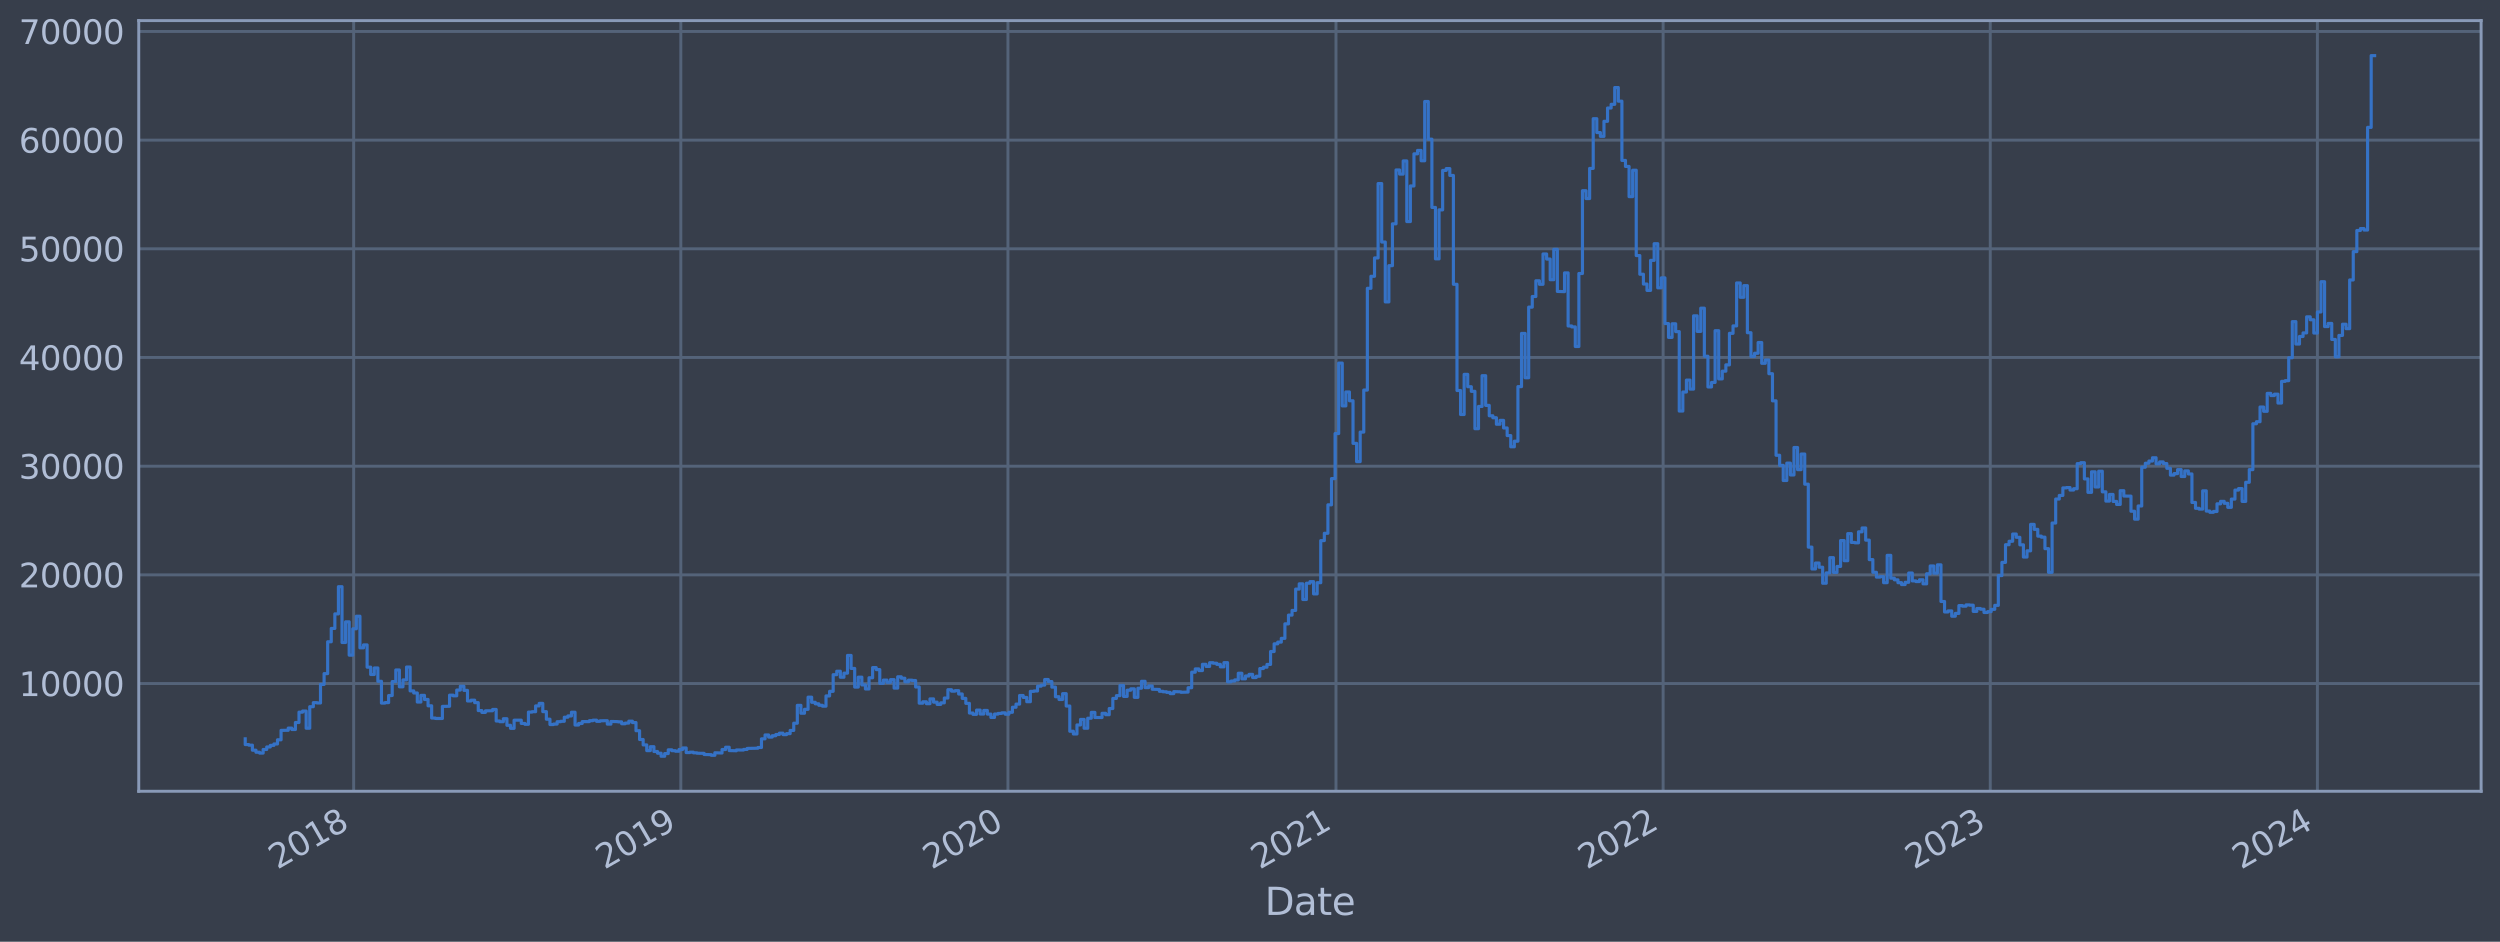 <?xml version="1.0" encoding="utf-8" standalone="no"?>
<!DOCTYPE svg PUBLIC "-//W3C//DTD SVG 1.1//EN"
  "http://www.w3.org/Graphics/SVG/1.1/DTD/svg11.dtd">
<svg xmlns:xlink="http://www.w3.org/1999/xlink" width="952.884pt" height="358.935pt" viewBox="0 0 952.884 358.935" xmlns="http://www.w3.org/2000/svg" version="1.1">
 <defs>
  <style type="text/css">*{stroke-linejoin: round; stroke-linecap: butt}</style>
 </defs>
 <g id="figure_1">
  <g id="patch_1">
   <path d="M 0 358.935 
L 952.884 358.935 
L 952.884 0 
L 0 0 
z
" style="fill: #373e4b"/>
  </g>
  <g id="axes_1">
   <g id="patch_2">
    <path d="M 52.884 301.604 
L 945.684 301.604 
L 945.684 7.844 
L 52.884 7.844 
z
" style="fill: #373e4b"/>
   </g>
   <g id="matplotlib.axis_1">
    <g id="xtick_1">
     <g id="line2d_1">
      <path d="M 134.801 301.604 
L 134.801 7.844 
" clip-path="url(#pdf1687254f)" style="fill: none; stroke: #546379; stroke-width: 1.12; stroke-linecap: square"/>
     </g>
     <g id="line2d_2"/>
     <g id="text_1">
      <!-- 2018 -->
      <g style="fill: #b1bed6" transform="translate(105.72 331.529) rotate(-30) scale(0.126 -0.126)">
       <defs>
        <path id="DejaVuSans-32" d="M 1228 531 
L 3431 531 
L 3431 0 
L 469 0 
L 469 531 
Q 828 903 1448 1529 
Q 2069 2156 2228 2338 
Q 2531 2678 2651 2914 
Q 2772 3150 2772 3378 
Q 2772 3750 2511 3984 
Q 2250 4219 1831 4219 
Q 1534 4219 1204 4116 
Q 875 4013 500 3803 
L 500 4441 
Q 881 4594 1212 4672 
Q 1544 4750 1819 4750 
Q 2544 4750 2975 4387 
Q 3406 4025 3406 3419 
Q 3406 3131 3298 2873 
Q 3191 2616 2906 2266 
Q 2828 2175 2409 1742 
Q 1991 1309 1228 531 
z
" transform="scale(0.016)"/>
        <path id="DejaVuSans-30" d="M 2034 4250 
Q 1547 4250 1301 3770 
Q 1056 3291 1056 2328 
Q 1056 1369 1301 889 
Q 1547 409 2034 409 
Q 2525 409 2770 889 
Q 3016 1369 3016 2328 
Q 3016 3291 2770 3770 
Q 2525 4250 2034 4250 
z
M 2034 4750 
Q 2819 4750 3233 4129 
Q 3647 3509 3647 2328 
Q 3647 1150 3233 529 
Q 2819 -91 2034 -91 
Q 1250 -91 836 529 
Q 422 1150 422 2328 
Q 422 3509 836 4129 
Q 1250 4750 2034 4750 
z
" transform="scale(0.016)"/>
        <path id="DejaVuSans-31" d="M 794 531 
L 1825 531 
L 1825 4091 
L 703 3866 
L 703 4441 
L 1819 4666 
L 2450 4666 
L 2450 531 
L 3481 531 
L 3481 0 
L 794 0 
L 794 531 
z
" transform="scale(0.016)"/>
        <path id="DejaVuSans-38" d="M 2034 2216 
Q 1584 2216 1326 1975 
Q 1069 1734 1069 1313 
Q 1069 891 1326 650 
Q 1584 409 2034 409 
Q 2484 409 2743 651 
Q 3003 894 3003 1313 
Q 3003 1734 2745 1975 
Q 2488 2216 2034 2216 
z
M 1403 2484 
Q 997 2584 770 2862 
Q 544 3141 544 3541 
Q 544 4100 942 4425 
Q 1341 4750 2034 4750 
Q 2731 4750 3128 4425 
Q 3525 4100 3525 3541 
Q 3525 3141 3298 2862 
Q 3072 2584 2669 2484 
Q 3125 2378 3379 2068 
Q 3634 1759 3634 1313 
Q 3634 634 3220 271 
Q 2806 -91 2034 -91 
Q 1263 -91 848 271 
Q 434 634 434 1313 
Q 434 1759 690 2068 
Q 947 2378 1403 2484 
z
M 1172 3481 
Q 1172 3119 1398 2916 
Q 1625 2713 2034 2713 
Q 2441 2713 2670 2916 
Q 2900 3119 2900 3481 
Q 2900 3844 2670 4047 
Q 2441 4250 2034 4250 
Q 1625 4250 1398 4047 
Q 1172 3844 1172 3481 
z
" transform="scale(0.016)"/>
       </defs>
       <use xlink:href="#DejaVuSans-32"/>
       <use xlink:href="#DejaVuSans-30" x="63.623"/>
       <use xlink:href="#DejaVuSans-31" x="127.246"/>
       <use xlink:href="#DejaVuSans-38" x="190.869"/>
      </g>
     </g>
    </g>
    <g id="xtick_2">
     <g id="line2d_3">
      <path d="M 259.492 301.604 
L 259.492 7.844 
" clip-path="url(#pdf1687254f)" style="fill: none; stroke: #546379; stroke-width: 1.12; stroke-linecap: square"/>
     </g>
     <g id="line2d_4"/>
     <g id="text_2">
      <!-- 2019 -->
      <g style="fill: #b1bed6" transform="translate(230.411 331.529) rotate(-30) scale(0.126 -0.126)">
       <defs>
        <path id="DejaVuSans-39" d="M 703 97 
L 703 672 
Q 941 559 1184 500 
Q 1428 441 1663 441 
Q 2288 441 2617 861 
Q 2947 1281 2994 2138 
Q 2813 1869 2534 1725 
Q 2256 1581 1919 1581 
Q 1219 1581 811 2004 
Q 403 2428 403 3163 
Q 403 3881 828 4315 
Q 1253 4750 1959 4750 
Q 2769 4750 3195 4129 
Q 3622 3509 3622 2328 
Q 3622 1225 3098 567 
Q 2575 -91 1691 -91 
Q 1453 -91 1209 -44 
Q 966 3 703 97 
z
M 1959 2075 
Q 2384 2075 2632 2365 
Q 2881 2656 2881 3163 
Q 2881 3666 2632 3958 
Q 2384 4250 1959 4250 
Q 1534 4250 1286 3958 
Q 1038 3666 1038 3163 
Q 1038 2656 1286 2365 
Q 1534 2075 1959 2075 
z
" transform="scale(0.016)"/>
       </defs>
       <use xlink:href="#DejaVuSans-32"/>
       <use xlink:href="#DejaVuSans-30" x="63.623"/>
       <use xlink:href="#DejaVuSans-31" x="127.246"/>
       <use xlink:href="#DejaVuSans-39" x="190.869"/>
      </g>
     </g>
    </g>
    <g id="xtick_3">
     <g id="line2d_5">
      <path d="M 384.182 301.604 
L 384.182 7.844 
" clip-path="url(#pdf1687254f)" style="fill: none; stroke: #546379; stroke-width: 1.12; stroke-linecap: square"/>
     </g>
     <g id="line2d_6"/>
     <g id="text_3">
      <!-- 2020 -->
      <g style="fill: #b1bed6" transform="translate(355.101 331.529) rotate(-30) scale(0.126 -0.126)">
       <use xlink:href="#DejaVuSans-32"/>
       <use xlink:href="#DejaVuSans-30" x="63.623"/>
       <use xlink:href="#DejaVuSans-32" x="127.246"/>
       <use xlink:href="#DejaVuSans-30" x="190.869"/>
      </g>
     </g>
    </g>
    <g id="xtick_4">
     <g id="line2d_7">
      <path d="M 509.214 301.604 
L 509.214 7.844 
" clip-path="url(#pdf1687254f)" style="fill: none; stroke: #546379; stroke-width: 1.12; stroke-linecap: square"/>
     </g>
     <g id="line2d_8"/>
     <g id="text_4">
      <!-- 2021 -->
      <g style="fill: #b1bed6" transform="translate(480.133 331.529) rotate(-30) scale(0.126 -0.126)">
       <use xlink:href="#DejaVuSans-32"/>
       <use xlink:href="#DejaVuSans-30" x="63.623"/>
       <use xlink:href="#DejaVuSans-32" x="127.246"/>
       <use xlink:href="#DejaVuSans-31" x="190.869"/>
      </g>
     </g>
    </g>
    <g id="xtick_5">
     <g id="line2d_9">
      <path d="M 633.905 301.604 
L 633.905 7.844 
" clip-path="url(#pdf1687254f)" style="fill: none; stroke: #546379; stroke-width: 1.12; stroke-linecap: square"/>
     </g>
     <g id="line2d_10"/>
     <g id="text_5">
      <!-- 2022 -->
      <g style="fill: #b1bed6" transform="translate(604.824 331.529) rotate(-30) scale(0.126 -0.126)">
       <use xlink:href="#DejaVuSans-32"/>
       <use xlink:href="#DejaVuSans-30" x="63.623"/>
       <use xlink:href="#DejaVuSans-32" x="127.246"/>
       <use xlink:href="#DejaVuSans-32" x="190.869"/>
      </g>
     </g>
    </g>
    <g id="xtick_6">
     <g id="line2d_11">
      <path d="M 758.595 301.604 
L 758.595 7.844 
" clip-path="url(#pdf1687254f)" style="fill: none; stroke: #546379; stroke-width: 1.12; stroke-linecap: square"/>
     </g>
     <g id="line2d_12"/>
     <g id="text_6">
      <!-- 2023 -->
      <g style="fill: #b1bed6" transform="translate(729.514 331.529) rotate(-30) scale(0.126 -0.126)">
       <defs>
        <path id="DejaVuSans-33" d="M 2597 2516 
Q 3050 2419 3304 2112 
Q 3559 1806 3559 1356 
Q 3559 666 3084 287 
Q 2609 -91 1734 -91 
Q 1441 -91 1130 -33 
Q 819 25 488 141 
L 488 750 
Q 750 597 1062 519 
Q 1375 441 1716 441 
Q 2309 441 2620 675 
Q 2931 909 2931 1356 
Q 2931 1769 2642 2001 
Q 2353 2234 1838 2234 
L 1294 2234 
L 1294 2753 
L 1863 2753 
Q 2328 2753 2575 2939 
Q 2822 3125 2822 3475 
Q 2822 3834 2567 4026 
Q 2313 4219 1838 4219 
Q 1578 4219 1281 4162 
Q 984 4106 628 3988 
L 628 4550 
Q 988 4650 1302 4700 
Q 1616 4750 1894 4750 
Q 2613 4750 3031 4423 
Q 3450 4097 3450 3541 
Q 3450 3153 3228 2886 
Q 3006 2619 2597 2516 
z
" transform="scale(0.016)"/>
       </defs>
       <use xlink:href="#DejaVuSans-32"/>
       <use xlink:href="#DejaVuSans-30" x="63.623"/>
       <use xlink:href="#DejaVuSans-32" x="127.246"/>
       <use xlink:href="#DejaVuSans-33" x="190.869"/>
      </g>
     </g>
    </g>
    <g id="xtick_7">
     <g id="line2d_13">
      <path d="M 883.286 301.604 
L 883.286 7.844 
" clip-path="url(#pdf1687254f)" style="fill: none; stroke: #546379; stroke-width: 1.12; stroke-linecap: square"/>
     </g>
     <g id="line2d_14"/>
     <g id="text_7">
      <!-- 2024 -->
      <g style="fill: #b1bed6" transform="translate(854.205 331.529) rotate(-30) scale(0.126 -0.126)">
       <defs>
        <path id="DejaVuSans-34" d="M 2419 4116 
L 825 1625 
L 2419 1625 
L 2419 4116 
z
M 2253 4666 
L 3047 4666 
L 3047 1625 
L 3713 1625 
L 3713 1100 
L 3047 1100 
L 3047 0 
L 2419 0 
L 2419 1100 
L 313 1100 
L 313 1709 
L 2253 4666 
z
" transform="scale(0.016)"/>
       </defs>
       <use xlink:href="#DejaVuSans-32"/>
       <use xlink:href="#DejaVuSans-30" x="63.623"/>
       <use xlink:href="#DejaVuSans-32" x="127.246"/>
       <use xlink:href="#DejaVuSans-34" x="190.869"/>
      </g>
     </g>
    </g>
    <g id="text_8">
     <!-- Date -->
     <g style="fill: #b1bed6" transform="translate(482.075 348.74) scale(0.144 -0.144)">
      <defs>
       <path id="DejaVuSans-44" d="M 1259 4147 
L 1259 519 
L 2022 519 
Q 2988 519 3436 956 
Q 3884 1394 3884 2338 
Q 3884 3275 3436 3711 
Q 2988 4147 2022 4147 
L 1259 4147 
z
M 628 4666 
L 1925 4666 
Q 3281 4666 3915 4102 
Q 4550 3538 4550 2338 
Q 4550 1131 3912 565 
Q 3275 0 1925 0 
L 628 0 
L 628 4666 
z
" transform="scale(0.016)"/>
       <path id="DejaVuSans-61" d="M 2194 1759 
Q 1497 1759 1228 1600 
Q 959 1441 959 1056 
Q 959 750 1161 570 
Q 1363 391 1709 391 
Q 2188 391 2477 730 
Q 2766 1069 2766 1631 
L 2766 1759 
L 2194 1759 
z
M 3341 1997 
L 3341 0 
L 2766 0 
L 2766 531 
Q 2569 213 2275 61 
Q 1981 -91 1556 -91 
Q 1019 -91 701 211 
Q 384 513 384 1019 
Q 384 1609 779 1909 
Q 1175 2209 1959 2209 
L 2766 2209 
L 2766 2266 
Q 2766 2663 2505 2880 
Q 2244 3097 1772 3097 
Q 1472 3097 1187 3025 
Q 903 2953 641 2809 
L 641 3341 
Q 956 3463 1253 3523 
Q 1550 3584 1831 3584 
Q 2591 3584 2966 3190 
Q 3341 2797 3341 1997 
z
" transform="scale(0.016)"/>
       <path id="DejaVuSans-74" d="M 1172 4494 
L 1172 3500 
L 2356 3500 
L 2356 3053 
L 1172 3053 
L 1172 1153 
Q 1172 725 1289 603 
Q 1406 481 1766 481 
L 2356 481 
L 2356 0 
L 1766 0 
Q 1100 0 847 248 
Q 594 497 594 1153 
L 594 3053 
L 172 3053 
L 172 3500 
L 594 3500 
L 594 4494 
L 1172 4494 
z
" transform="scale(0.016)"/>
       <path id="DejaVuSans-65" d="M 3597 1894 
L 3597 1613 
L 953 1613 
Q 991 1019 1311 708 
Q 1631 397 2203 397 
Q 2534 397 2845 478 
Q 3156 559 3463 722 
L 3463 178 
Q 3153 47 2828 -22 
Q 2503 -91 2169 -91 
Q 1331 -91 842 396 
Q 353 884 353 1716 
Q 353 2575 817 3079 
Q 1281 3584 2069 3584 
Q 2775 3584 3186 3129 
Q 3597 2675 3597 1894 
z
M 3022 2063 
Q 3016 2534 2758 2815 
Q 2500 3097 2075 3097 
Q 1594 3097 1305 2825 
Q 1016 2553 972 2059 
L 3022 2063 
z
" transform="scale(0.016)"/>
      </defs>
      <use xlink:href="#DejaVuSans-44"/>
      <use xlink:href="#DejaVuSans-61" x="77.002"/>
      <use xlink:href="#DejaVuSans-74" x="138.281"/>
      <use xlink:href="#DejaVuSans-65" x="177.49"/>
     </g>
    </g>
   </g>
   <g id="matplotlib.axis_2">
    <g id="ytick_1">
     <g id="line2d_15">
      <path d="M 52.884 260.531 
L 945.684 260.531 
" clip-path="url(#pdf1687254f)" style="fill: none; stroke: #546379; stroke-width: 1.12; stroke-linecap: square"/>
     </g>
     <g id="line2d_16"/>
     <g id="text_9">
      <!-- 10000 -->
      <g style="fill: #b1bed6" transform="translate(7.2 265.318) scale(0.126 -0.126)">
       <use xlink:href="#DejaVuSans-31"/>
       <use xlink:href="#DejaVuSans-30" x="63.623"/>
       <use xlink:href="#DejaVuSans-30" x="127.246"/>
       <use xlink:href="#DejaVuSans-30" x="190.869"/>
       <use xlink:href="#DejaVuSans-30" x="254.492"/>
      </g>
     </g>
    </g>
    <g id="ytick_2">
     <g id="line2d_17">
      <path d="M 52.884 219.107 
L 945.684 219.107 
" clip-path="url(#pdf1687254f)" style="fill: none; stroke: #546379; stroke-width: 1.12; stroke-linecap: square"/>
     </g>
     <g id="line2d_18"/>
     <g id="text_10">
      <!-- 20000 -->
      <g style="fill: #b1bed6" transform="translate(7.2 223.894) scale(0.126 -0.126)">
       <use xlink:href="#DejaVuSans-32"/>
       <use xlink:href="#DejaVuSans-30" x="63.623"/>
       <use xlink:href="#DejaVuSans-30" x="127.246"/>
       <use xlink:href="#DejaVuSans-30" x="190.869"/>
       <use xlink:href="#DejaVuSans-30" x="254.492"/>
      </g>
     </g>
    </g>
    <g id="ytick_3">
     <g id="line2d_19">
      <path d="M 52.884 177.683 
L 945.684 177.683 
" clip-path="url(#pdf1687254f)" style="fill: none; stroke: #546379; stroke-width: 1.12; stroke-linecap: square"/>
     </g>
     <g id="line2d_20"/>
     <g id="text_11">
      <!-- 30000 -->
      <g style="fill: #b1bed6" transform="translate(7.2 182.47) scale(0.126 -0.126)">
       <use xlink:href="#DejaVuSans-33"/>
       <use xlink:href="#DejaVuSans-30" x="63.623"/>
       <use xlink:href="#DejaVuSans-30" x="127.246"/>
       <use xlink:href="#DejaVuSans-30" x="190.869"/>
       <use xlink:href="#DejaVuSans-30" x="254.492"/>
      </g>
     </g>
    </g>
    <g id="ytick_4">
     <g id="line2d_21">
      <path d="M 52.884 136.259 
L 945.684 136.259 
" clip-path="url(#pdf1687254f)" style="fill: none; stroke: #546379; stroke-width: 1.12; stroke-linecap: square"/>
     </g>
     <g id="line2d_22"/>
     <g id="text_12">
      <!-- 40000 -->
      <g style="fill: #b1bed6" transform="translate(7.2 141.046) scale(0.126 -0.126)">
       <use xlink:href="#DejaVuSans-34"/>
       <use xlink:href="#DejaVuSans-30" x="63.623"/>
       <use xlink:href="#DejaVuSans-30" x="127.246"/>
       <use xlink:href="#DejaVuSans-30" x="190.869"/>
       <use xlink:href="#DejaVuSans-30" x="254.492"/>
      </g>
     </g>
    </g>
    <g id="ytick_5">
     <g id="line2d_23">
      <path d="M 52.884 94.835 
L 945.684 94.835 
" clip-path="url(#pdf1687254f)" style="fill: none; stroke: #546379; stroke-width: 1.12; stroke-linecap: square"/>
     </g>
     <g id="line2d_24"/>
     <g id="text_13">
      <!-- 50000 -->
      <g style="fill: #b1bed6" transform="translate(7.2 99.622) scale(0.126 -0.126)">
       <defs>
        <path id="DejaVuSans-35" d="M 691 4666 
L 3169 4666 
L 3169 4134 
L 1269 4134 
L 1269 2991 
Q 1406 3038 1543 3061 
Q 1681 3084 1819 3084 
Q 2600 3084 3056 2656 
Q 3513 2228 3513 1497 
Q 3513 744 3044 326 
Q 2575 -91 1722 -91 
Q 1428 -91 1123 -41 
Q 819 9 494 109 
L 494 744 
Q 775 591 1075 516 
Q 1375 441 1709 441 
Q 2250 441 2565 725 
Q 2881 1009 2881 1497 
Q 2881 1984 2565 2268 
Q 2250 2553 1709 2553 
Q 1456 2553 1204 2497 
Q 953 2441 691 2322 
L 691 4666 
z
" transform="scale(0.016)"/>
       </defs>
       <use xlink:href="#DejaVuSans-35"/>
       <use xlink:href="#DejaVuSans-30" x="63.623"/>
       <use xlink:href="#DejaVuSans-30" x="127.246"/>
       <use xlink:href="#DejaVuSans-30" x="190.869"/>
       <use xlink:href="#DejaVuSans-30" x="254.492"/>
      </g>
     </g>
    </g>
    <g id="ytick_6">
     <g id="line2d_25">
      <path d="M 52.884 53.411 
L 945.684 53.411 
" clip-path="url(#pdf1687254f)" style="fill: none; stroke: #546379; stroke-width: 1.12; stroke-linecap: square"/>
     </g>
     <g id="line2d_26"/>
     <g id="text_14">
      <!-- 60000 -->
      <g style="fill: #b1bed6" transform="translate(7.2 58.198) scale(0.126 -0.126)">
       <defs>
        <path id="DejaVuSans-36" d="M 2113 2584 
Q 1688 2584 1439 2293 
Q 1191 2003 1191 1497 
Q 1191 994 1439 701 
Q 1688 409 2113 409 
Q 2538 409 2786 701 
Q 3034 994 3034 1497 
Q 3034 2003 2786 2293 
Q 2538 2584 2113 2584 
z
M 3366 4563 
L 3366 3988 
Q 3128 4100 2886 4159 
Q 2644 4219 2406 4219 
Q 1781 4219 1451 3797 
Q 1122 3375 1075 2522 
Q 1259 2794 1537 2939 
Q 1816 3084 2150 3084 
Q 2853 3084 3261 2657 
Q 3669 2231 3669 1497 
Q 3669 778 3244 343 
Q 2819 -91 2113 -91 
Q 1303 -91 875 529 
Q 447 1150 447 2328 
Q 447 3434 972 4092 
Q 1497 4750 2381 4750 
Q 2619 4750 2861 4703 
Q 3103 4656 3366 4563 
z
" transform="scale(0.016)"/>
       </defs>
       <use xlink:href="#DejaVuSans-36"/>
       <use xlink:href="#DejaVuSans-30" x="63.623"/>
       <use xlink:href="#DejaVuSans-30" x="127.246"/>
       <use xlink:href="#DejaVuSans-30" x="190.869"/>
       <use xlink:href="#DejaVuSans-30" x="254.492"/>
      </g>
     </g>
    </g>
    <g id="ytick_7">
     <g id="line2d_27">
      <path d="M 52.884 11.987 
L 945.684 11.987 
" clip-path="url(#pdf1687254f)" style="fill: none; stroke: #546379; stroke-width: 1.12; stroke-linecap: square"/>
     </g>
     <g id="line2d_28"/>
     <g id="text_15">
      <!-- 70000 -->
      <g style="fill: #b1bed6" transform="translate(7.2 16.774) scale(0.126 -0.126)">
       <defs>
        <path id="DejaVuSans-37" d="M 525 4666 
L 3525 4666 
L 3525 4397 
L 1831 0 
L 1172 0 
L 2766 4134 
L 525 4134 
L 525 4666 
z
" transform="scale(0.016)"/>
       </defs>
       <use xlink:href="#DejaVuSans-37"/>
       <use xlink:href="#DejaVuSans-30" x="63.623"/>
       <use xlink:href="#DejaVuSans-30" x="127.246"/>
       <use xlink:href="#DejaVuSans-30" x="190.869"/>
       <use xlink:href="#DejaVuSans-30" x="254.492"/>
      </g>
     </g>
    </g>
   </g>
   <g id="line2d_29">
    <path d="M 93.466 281.622 
L 93.466 283.79 
L 94.832 283.79 
L 94.832 284.015 
L 96.199 284.015 
L 96.199 285.944 
L 97.565 285.944 
L 97.565 286.717 
L 98.931 286.717 
L 98.931 287.038 
L 100.298 287.038 
L 100.298 285.667 
L 101.664 285.667 
L 101.664 284.705 
L 103.031 284.705 
L 103.031 284.108 
L 104.397 284.108 
L 104.397 283.565 
L 105.764 283.565 
L 105.764 281.979 
L 107.13 281.979 
L 107.13 278.378 
L 109.863 278.355 
L 109.863 277.512 
L 111.23 277.512 
L 111.23 278.054 
L 112.596 278.054 
L 112.596 275.377 
L 113.963 275.377 
L 113.963 271.442 
L 115.329 271.442 
L 115.329 271.018 
L 116.696 271.018 
L 116.696 277.556 
L 118.062 277.556 
L 118.062 269.359 
L 119.429 269.359 
L 119.429 267.81 
L 120.795 267.81 
L 120.795 267.934 
L 122.161 267.934 
L 122.161 260.866 
L 123.528 260.866 
L 123.528 256.749 
L 124.894 256.749 
L 124.894 244.608 
L 126.261 244.608 
L 126.261 239.533 
L 127.627 239.533 
L 127.627 233.986 
L 128.994 233.986 
L 128.994 223.615 
L 130.36 223.615 
L 130.36 244.887 
L 131.727 244.887 
L 131.727 237.01 
L 133.093 237.01 
L 133.093 249.709 
L 134.46 249.709 
L 134.46 239.656 
L 135.826 239.656 
L 135.826 234.877 
L 137.193 234.877 
L 137.193 246.921 
L 138.559 246.921 
L 138.559 245.808 
L 139.926 245.808 
L 139.926 254.29 
L 141.292 254.29 
L 141.292 257.086 
L 142.659 257.086 
L 142.659 254.602 
L 144.025 254.602 
L 144.025 259.686 
L 145.391 259.686 
L 145.391 267.979 
L 146.758 267.979 
L 146.758 267.8 
L 148.124 267.8 
L 148.124 265.105 
L 149.491 265.105 
L 149.491 259.791 
L 150.857 259.791 
L 150.857 255.369 
L 152.224 255.369 
L 152.224 261.775 
L 153.59 261.775 
L 153.59 259.155 
L 154.957 259.155 
L 154.957 254.247 
L 156.323 254.247 
L 156.323 263.329 
L 157.69 263.329 
L 157.69 264.135 
L 159.056 264.135 
L 159.056 267.582 
L 160.423 267.582 
L 160.423 265.046 
L 161.789 265.046 
L 161.789 266.605 
L 163.156 266.605 
L 163.156 269.02 
L 164.522 269.02 
L 164.522 273.672 
L 165.889 273.672 
L 165.889 273.842 
L 168.621 273.851 
L 168.621 269.25 
L 171.354 269.2 
L 171.354 264.961 
L 172.721 264.961 
L 172.721 265.211 
L 174.087 265.211 
L 174.087 263.023 
L 175.454 263.023 
L 175.454 261.553 
L 176.82 261.553 
L 176.82 263.144 
L 178.187 263.144 
L 178.187 267.172 
L 179.553 267.172 
L 179.553 266.864 
L 180.92 266.864 
L 180.92 267.813 
L 182.286 267.813 
L 182.286 270.837 
L 183.653 270.837 
L 183.653 271.531 
L 185.019 271.531 
L 185.019 270.93 
L 187.752 270.906 
L 187.752 270.408 
L 189.119 270.408 
L 189.119 274.81 
L 190.485 274.81 
L 190.485 275.076 
L 191.851 275.076 
L 191.851 273.949 
L 193.218 273.949 
L 193.218 276.45 
L 194.584 276.45 
L 194.584 277.605 
L 195.951 277.605 
L 195.951 274.505 
L 198.684 274.497 
L 198.684 275.736 
L 200.05 275.736 
L 200.05 276.07 
L 201.417 276.07 
L 201.417 271.421 
L 202.783 271.421 
L 202.783 271.273 
L 204.15 271.273 
L 204.15 269.065 
L 205.516 269.065 
L 205.516 268.105 
L 206.883 268.105 
L 206.883 271.24 
L 208.249 271.24 
L 208.249 274.125 
L 209.616 274.125 
L 209.616 276.157 
L 210.982 276.157 
L 210.982 275.979 
L 212.349 275.979 
L 212.349 275.085 
L 213.715 275.085 
L 213.715 274.922 
L 215.082 274.922 
L 215.082 273.367 
L 216.448 273.367 
L 216.448 272.88 
L 217.814 272.88 
L 217.814 271.47 
L 219.181 271.47 
L 219.181 276.338 
L 220.547 276.338 
L 220.547 275.75 
L 221.914 275.75 
L 221.914 275.04 
L 224.647 275.046 
L 224.647 274.684 
L 226.013 274.684 
L 226.013 274.496 
L 227.38 274.496 
L 227.38 274.941 
L 228.746 274.941 
L 228.746 274.724 
L 231.479 274.693 
L 231.479 276.002 
L 232.846 276.002 
L 232.846 274.989 
L 235.579 275.055 
L 235.579 275.144 
L 236.945 275.144 
L 236.945 275.851 
L 238.312 275.851 
L 238.312 275.604 
L 239.678 275.604 
L 239.678 274.877 
L 241.044 274.877 
L 241.044 275.408 
L 242.411 275.408 
L 242.411 278.514 
L 243.777 278.514 
L 243.777 281.869 
L 245.144 281.869 
L 245.144 283.923 
L 246.51 283.923 
L 246.51 286.096 
L 247.877 286.096 
L 247.877 284.606 
L 249.243 284.606 
L 249.243 286.442 
L 250.61 286.442 
L 250.61 287.09 
L 251.976 287.09 
L 251.976 288.251 
L 253.343 288.251 
L 253.343 287.222 
L 254.709 287.222 
L 254.709 285.8 
L 256.076 285.8 
L 256.076 286.125 
L 257.442 286.125 
L 257.442 286.336 
L 258.809 286.336 
L 258.809 285.67 
L 260.175 285.67 
L 260.175 285.088 
L 261.542 285.088 
L 261.542 286.851 
L 262.908 286.851 
L 262.908 286.7 
L 264.274 286.7 
L 264.274 286.936 
L 265.641 286.936 
L 265.641 287.095 
L 268.374 287.14 
L 268.374 287.581 
L 271.107 287.639 
L 271.107 287.892 
L 272.473 287.892 
L 272.473 286.92 
L 275.206 287.008 
L 275.206 285.69 
L 276.573 285.69 
L 276.573 284.807 
L 277.939 284.807 
L 277.939 286.076 
L 280.672 286.153 
L 280.672 285.854 
L 283.405 285.878 
L 283.405 285.648 
L 284.772 285.648 
L 284.772 285.265 
L 288.871 285.184 
L 288.871 284.912 
L 290.237 284.912 
L 290.237 281.61 
L 291.604 281.61 
L 291.604 280.13 
L 292.97 280.13 
L 292.97 280.941 
L 294.337 280.941 
L 294.337 280.428 
L 295.703 280.428 
L 295.703 279.962 
L 297.07 279.962 
L 297.07 279.444 
L 298.436 279.444 
L 298.436 279.995 
L 299.803 279.995 
L 299.803 279.627 
L 301.169 279.627 
L 301.169 278.407 
L 302.536 278.407 
L 302.536 275.659 
L 303.902 275.659 
L 303.902 268.846 
L 305.269 268.846 
L 305.269 271.86 
L 306.635 271.86 
L 306.635 270.365 
L 308.002 270.365 
L 308.002 265.732 
L 309.368 265.732 
L 309.368 267.687 
L 310.734 267.687 
L 310.734 268.257 
L 312.101 268.257 
L 312.101 268.823 
L 313.467 268.823 
L 313.467 269.157 
L 314.834 269.157 
L 314.834 265.255 
L 316.2 265.255 
L 316.2 263.506 
L 317.567 263.506 
L 317.567 257.157 
L 318.933 257.157 
L 318.933 255.838 
L 320.3 255.838 
L 320.3 258.134 
L 321.666 258.134 
L 321.666 256.574 
L 323.033 256.574 
L 323.033 249.815 
L 324.399 249.815 
L 324.399 254.777 
L 325.766 254.777 
L 325.766 261.88 
L 327.132 261.88 
L 327.132 258.098 
L 328.499 258.098 
L 328.499 261.048 
L 329.865 261.048 
L 329.865 262.596 
L 331.232 262.596 
L 331.232 258.337 
L 332.598 258.337 
L 332.598 254.459 
L 333.965 254.459 
L 333.965 255.219 
L 335.331 255.219 
L 335.331 260.461 
L 336.697 260.461 
L 336.697 259.215 
L 338.064 259.215 
L 338.064 260.067 
L 339.43 260.067 
L 339.43 259.038 
L 340.797 259.038 
L 340.797 262.279 
L 342.163 262.279 
L 342.163 257.957 
L 343.53 257.957 
L 343.53 258.513 
L 344.896 258.513 
L 344.896 259.871 
L 346.263 259.871 
L 346.263 259.245 
L 347.629 259.245 
L 347.629 259.388 
L 348.996 259.388 
L 348.996 261.842 
L 350.362 261.842 
L 350.362 268.012 
L 351.729 268.012 
L 351.729 267.478 
L 353.095 267.478 
L 353.095 268.204 
L 354.462 268.204 
L 354.462 266.38 
L 355.828 266.38 
L 355.828 267.64 
L 357.195 267.64 
L 357.195 268.498 
L 358.561 268.498 
L 358.561 267.894 
L 359.927 267.894 
L 359.927 266.053 
L 361.294 266.053 
L 361.294 262.878 
L 362.66 262.878 
L 362.66 263.426 
L 364.027 263.426 
L 364.027 263.251 
L 365.393 263.251 
L 365.393 264.519 
L 366.76 264.519 
L 366.76 266.196 
L 368.126 266.196 
L 368.126 268.087 
L 369.493 268.087 
L 369.493 271.772 
L 370.859 271.772 
L 370.859 272.28 
L 372.226 272.28 
L 372.226 270.648 
L 373.592 270.648 
L 373.592 272.159 
L 374.959 272.159 
L 374.959 270.794 
L 376.325 270.794 
L 376.325 272.174 
L 377.692 272.174 
L 377.692 273.457 
L 379.058 273.457 
L 379.058 272.17 
L 380.425 272.17 
L 380.425 271.92 
L 381.791 271.92 
L 381.791 271.711 
L 383.157 271.711 
L 383.157 272.23 
L 384.524 272.23 
L 384.524 271.502 
L 385.89 271.502 
L 385.89 269.57 
L 387.257 269.57 
L 387.257 268.38 
L 388.623 268.38 
L 388.623 265.086 
L 389.99 265.086 
L 389.99 265.824 
L 391.356 265.824 
L 391.356 267.46 
L 392.723 267.46 
L 392.723 263.514 
L 394.089 263.514 
L 394.089 263.37 
L 395.456 263.37 
L 395.456 261.543 
L 396.822 261.543 
L 396.822 261.132 
L 398.189 261.132 
L 398.189 259.004 
L 399.555 259.004 
L 399.555 259.782 
L 400.922 259.782 
L 400.922 261.899 
L 402.288 261.899 
L 402.288 265.562 
L 403.655 265.562 
L 403.655 266.603 
L 405.021 266.603 
L 405.021 264.394 
L 406.387 264.394 
L 406.387 269.098 
L 407.754 269.098 
L 407.754 278.72 
L 409.12 278.72 
L 409.12 279.761 
L 410.487 279.761 
L 410.487 276.314 
L 411.853 276.314 
L 411.853 274.207 
L 413.22 274.207 
L 413.22 277.575 
L 414.586 277.575 
L 414.586 273.749 
L 415.953 273.749 
L 415.953 271.536 
L 417.319 271.536 
L 417.319 273.483 
L 420.052 273.488 
L 420.052 271.884 
L 421.419 271.884 
L 421.419 272.415 
L 422.785 272.415 
L 422.785 270.061 
L 424.152 270.061 
L 424.152 266.211 
L 425.518 266.211 
L 425.518 265.146 
L 426.885 265.146 
L 426.885 261.269 
L 428.251 261.269 
L 428.251 265.441 
L 429.617 265.441 
L 429.617 263.075 
L 430.984 263.075 
L 430.984 262.558 
L 432.35 262.558 
L 432.35 265.789 
L 433.717 265.789 
L 433.717 262.315 
L 435.083 262.315 
L 435.083 259.685 
L 436.45 259.685 
L 436.45 262.089 
L 437.816 262.089 
L 437.816 261.462 
L 439.183 261.462 
L 439.183 262.712 
L 441.916 262.789 
L 441.916 263.494 
L 443.282 263.494 
L 443.282 263.676 
L 444.649 263.676 
L 444.649 263.905 
L 446.015 263.905 
L 446.015 264.373 
L 447.382 264.373 
L 447.382 263.612 
L 450.115 263.696 
L 450.115 263.872 
L 452.847 263.784 
L 452.847 262.133 
L 454.214 262.133 
L 454.214 256.213 
L 455.58 256.213 
L 455.58 254.964 
L 456.947 254.964 
L 456.947 255.584 
L 458.313 255.584 
L 458.313 253.209 
L 459.68 253.209 
L 459.68 254.014 
L 461.046 254.014 
L 461.046 252.602 
L 462.413 252.602 
L 462.413 252.802 
L 463.779 252.802 
L 463.779 253.224 
L 465.146 253.224 
L 465.146 254.173 
L 466.512 254.173 
L 466.512 252.564 
L 467.879 252.564 
L 467.879 259.87 
L 469.245 259.87 
L 469.245 259.587 
L 470.612 259.587 
L 470.612 259.161 
L 471.978 259.161 
L 471.978 256.621 
L 473.345 256.621 
L 473.345 258.748 
L 474.711 258.748 
L 474.711 257.661 
L 476.078 257.661 
L 476.078 257.048 
L 477.444 257.048 
L 477.444 258.245 
L 478.81 258.245 
L 478.81 257.752 
L 480.177 257.752 
L 480.177 254.828 
L 481.543 254.828 
L 481.543 254.302 
L 482.91 254.302 
L 482.91 253.248 
L 484.276 253.248 
L 484.276 248.333 
L 485.643 248.333 
L 485.643 245.405 
L 487.009 245.405 
L 487.009 244.747 
L 488.376 244.747 
L 488.376 243.317 
L 489.742 243.317 
L 489.742 237.787 
L 491.109 237.787 
L 491.109 234.452 
L 492.475 234.452 
L 492.475 232.673 
L 493.842 232.673 
L 493.842 224.544 
L 495.208 224.544 
L 495.208 222.535 
L 496.575 222.535 
L 496.575 228.5 
L 497.941 228.5 
L 497.941 222.309 
L 499.308 222.309 
L 499.308 221.685 
L 500.674 221.685 
L 500.674 226.365 
L 502.04 226.365 
L 502.04 222.103 
L 503.407 222.103 
L 503.407 206.055 
L 504.773 206.055 
L 504.773 203.262 
L 506.14 203.262 
L 506.14 192.417 
L 507.506 192.417 
L 507.506 182.419 
L 508.873 182.419 
L 508.873 165.252 
L 510.239 165.252 
L 510.239 138.388 
L 511.606 138.388 
L 511.606 154.714 
L 512.972 154.714 
L 512.972 149.396 
L 514.339 149.396 
L 514.339 152.745 
L 515.705 152.745 
L 515.705 168.985 
L 517.072 168.985 
L 517.072 175.947 
L 518.438 175.947 
L 518.438 164.69 
L 519.805 164.69 
L 519.805 148.677 
L 521.171 148.677 
L 521.171 109.895 
L 522.538 109.895 
L 522.538 105.309 
L 523.904 105.309 
L 523.904 98.314 
L 525.27 98.314 
L 525.27 69.976 
L 526.637 69.976 
L 526.637 92.247 
L 528.003 92.247 
L 528.003 115.075 
L 529.37 115.075 
L 529.37 101.26 
L 530.736 101.26 
L 530.736 85.31 
L 532.103 85.31 
L 532.103 64.789 
L 533.469 64.789 
L 533.469 66.367 
L 534.836 66.367 
L 534.836 61.34 
L 536.202 61.34 
L 536.202 84.445 
L 537.569 84.445 
L 537.569 70.877 
L 538.935 70.877 
L 538.935 58.643 
L 540.302 58.643 
L 540.302 57.329 
L 541.668 57.329 
L 541.668 61.271 
L 543.035 61.271 
L 543.035 38.687 
L 544.401 38.687 
L 544.401 53.05 
L 545.768 53.05 
L 545.768 79.057 
L 547.134 79.057 
L 547.134 98.664 
L 548.5 98.664 
L 548.5 79.988 
L 549.867 79.988 
L 549.867 64.954 
L 551.233 64.954 
L 551.233 64.263 
L 552.6 64.263 
L 552.6 66.874 
L 553.966 66.874 
L 553.966 108.353 
L 555.333 108.353 
L 555.333 148.834 
L 556.699 148.834 
L 556.699 157.988 
L 558.066 157.988 
L 558.066 142.699 
L 559.432 142.699 
L 559.432 147.4 
L 560.799 147.4 
L 560.799 149.16 
L 562.165 149.16 
L 562.165 163.391 
L 563.532 163.391 
L 563.532 154.921 
L 564.898 154.921 
L 564.898 143.198 
L 566.265 143.198 
L 566.265 154.517 
L 567.631 154.517 
L 567.631 158.465 
L 568.998 158.465 
L 568.998 159.222 
L 570.364 159.222 
L 570.364 161.706 
L 571.73 161.706 
L 571.73 160.239 
L 573.097 160.239 
L 573.097 163.12 
L 574.463 163.12 
L 574.463 166.024 
L 575.83 166.024 
L 575.83 170.295 
L 577.196 170.295 
L 577.196 168.164 
L 578.563 168.164 
L 578.563 147.368 
L 579.929 147.368 
L 579.929 127.087 
L 581.296 127.087 
L 581.296 143.972 
L 582.662 143.972 
L 582.662 117.063 
L 584.029 117.063 
L 584.029 113.014 
L 585.395 113.014 
L 585.395 107.028 
L 586.762 107.028 
L 586.762 108.361 
L 588.128 108.361 
L 588.128 96.809 
L 589.495 96.809 
L 589.495 98.742 
L 590.861 98.742 
L 590.861 106.616 
L 592.228 106.616 
L 592.228 95.053 
L 593.594 95.053 
L 593.594 111.08 
L 596.327 111.16 
L 596.327 104.009 
L 597.693 104.009 
L 597.693 124.24 
L 599.06 124.24 
L 599.06 124.596 
L 600.426 124.596 
L 600.426 132.07 
L 601.793 132.07 
L 601.793 104.25 
L 603.159 104.25 
L 603.159 72.699 
L 604.526 72.699 
L 604.526 75.673 
L 605.892 75.673 
L 605.892 64.191 
L 607.259 64.191 
L 607.259 45.244 
L 608.625 45.244 
L 608.625 50.523 
L 609.992 50.523 
L 609.992 51.981 
L 611.358 51.981 
L 611.358 46.239 
L 612.725 46.239 
L 612.725 41.171 
L 614.091 41.171 
L 614.091 39.769 
L 615.458 39.769 
L 615.458 33.367 
L 616.824 33.367 
L 616.824 38.564 
L 618.191 38.564 
L 618.191 61.145 
L 619.557 61.145 
L 619.557 63.443 
L 620.923 63.443 
L 620.923 74.947 
L 622.29 74.947 
L 622.29 64.886 
L 623.656 64.886 
L 623.656 97.401 
L 625.023 97.401 
L 625.023 104.529 
L 626.389 104.529 
L 626.389 108.268 
L 627.756 108.268 
L 627.756 110.686 
L 629.122 110.686 
L 629.122 99.248 
L 630.489 99.248 
L 630.489 92.884 
L 631.855 92.884 
L 631.855 109.711 
L 633.222 109.711 
L 633.222 105.904 
L 634.588 105.904 
L 634.588 123.332 
L 635.955 123.332 
L 635.955 128.6 
L 637.321 128.6 
L 637.321 123.42 
L 638.688 123.42 
L 638.688 126.394 
L 640.054 126.394 
L 640.054 156.675 
L 641.421 156.675 
L 641.421 149.417 
L 642.787 149.417 
L 642.787 144.881 
L 644.153 144.881 
L 644.153 148.303 
L 645.52 148.303 
L 645.52 120.377 
L 646.886 120.377 
L 646.886 126.312 
L 648.253 126.312 
L 648.253 117.468 
L 649.619 117.468 
L 649.619 135.782 
L 650.986 135.782 
L 650.986 147.479 
L 652.352 147.479 
L 652.352 145.768 
L 653.719 145.768 
L 653.719 126.05 
L 655.085 126.05 
L 655.085 144.409 
L 656.452 144.409 
L 656.452 141.474 
L 657.818 141.474 
L 657.818 139.072 
L 659.185 139.072 
L 659.185 127.053 
L 660.551 127.053 
L 660.551 124.225 
L 661.918 124.225 
L 661.918 107.848 
L 663.284 107.848 
L 663.284 113.313 
L 664.651 113.313 
L 664.651 108.872 
L 666.017 108.872 
L 666.017 126.819 
L 667.383 126.819 
L 667.383 135.836 
L 668.75 135.836 
L 668.75 134.648 
L 670.116 134.648 
L 670.116 130.56 
L 671.483 130.56 
L 671.483 138.473 
L 672.849 138.473 
L 672.849 137.211 
L 674.216 137.211 
L 674.216 142.428 
L 675.582 142.428 
L 675.582 152.775 
L 676.949 152.775 
L 676.949 173.524 
L 678.315 173.524 
L 678.315 177.374 
L 679.682 177.374 
L 679.682 183.147 
L 681.048 183.147 
L 681.048 176.527 
L 682.415 176.527 
L 682.415 181.022 
L 683.781 181.022 
L 683.781 170.576 
L 685.148 170.576 
L 685.148 179.001 
L 686.514 179.001 
L 686.514 173.052 
L 687.881 173.052 
L 687.881 184.541 
L 689.247 184.541 
L 689.247 208.54 
L 690.613 208.54 
L 690.613 216.868 
L 691.98 216.868 
L 691.98 214.599 
L 693.346 214.599 
L 693.346 216.198 
L 694.713 216.198 
L 694.713 222.31 
L 696.079 222.31 
L 696.079 218.353 
L 697.446 218.353 
L 697.446 212.551 
L 698.812 212.551 
L 698.812 218.18 
L 700.179 218.18 
L 700.179 215.9 
L 701.545 215.9 
L 701.545 206.041 
L 702.912 206.041 
L 702.912 213.719 
L 704.278 213.719 
L 704.278 203.399 
L 705.645 203.399 
L 705.645 206.755 
L 707.011 206.755 
L 707.011 206.898 
L 708.378 206.898 
L 708.378 202.703 
L 709.744 202.703 
L 709.744 201.233 
L 711.111 201.233 
L 711.111 205.876 
L 712.477 205.876 
L 712.477 213.295 
L 713.843 213.295 
L 713.843 218.14 
L 715.21 218.14 
L 715.21 219.964 
L 716.576 219.964 
L 716.576 219.791 
L 717.943 219.791 
L 717.943 222.089 
L 719.309 222.089 
L 719.309 211.673 
L 720.676 211.673 
L 720.676 220.372 
L 722.042 220.372 
L 722.042 221.003 
L 723.409 221.003 
L 723.409 222.087 
L 724.775 222.087 
L 724.775 222.815 
L 726.142 222.815 
L 726.142 221.946 
L 727.508 221.946 
L 727.508 218.412 
L 728.875 218.412 
L 728.875 221.419 
L 730.241 221.419 
L 730.241 221.661 
L 731.608 221.661 
L 731.608 220.975 
L 732.974 220.975 
L 732.974 222.539 
L 734.341 222.539 
L 734.341 218.687 
L 735.707 218.687 
L 735.707 215.726 
L 737.074 215.726 
L 737.074 218.469 
L 738.44 218.469 
L 738.44 215.294 
L 739.806 215.294 
L 739.806 229.255 
L 741.173 229.255 
L 741.173 233.241 
L 742.539 233.241 
L 742.539 232.846 
L 743.906 232.846 
L 743.906 234.87 
L 745.272 234.87 
L 745.272 233.798 
L 746.639 233.798 
L 746.639 230.827 
L 748.005 230.827 
L 748.005 231.047 
L 749.372 231.047 
L 749.372 230.562 
L 750.738 230.562 
L 750.738 230.677 
L 752.105 230.677 
L 752.105 233.035 
L 753.471 233.035 
L 753.471 231.929 
L 754.838 231.929 
L 754.838 232.205 
L 756.204 232.205 
L 756.204 233.443 
L 757.571 233.443 
L 757.571 233.134 
L 758.937 233.134 
L 758.937 232.253 
L 760.304 232.253 
L 760.304 230.738 
L 761.67 230.738 
L 761.67 219.383 
L 763.036 219.383 
L 763.036 214.363 
L 764.403 214.363 
L 764.403 207.622 
L 765.769 207.622 
L 765.769 206.308 
L 767.136 206.308 
L 767.136 203.549 
L 768.502 203.549 
L 768.502 204.797 
L 769.869 204.797 
L 769.869 207.658 
L 771.235 207.658 
L 771.235 212.319 
L 772.602 212.319 
L 772.602 209.945 
L 773.968 209.945 
L 773.968 199.878 
L 775.335 199.878 
L 775.335 201.768 
L 776.701 201.768 
L 776.701 204.347 
L 778.068 204.347 
L 778.068 204.744 
L 779.434 204.744 
L 779.434 209.121 
L 780.801 209.121 
L 780.801 218.175 
L 782.167 218.175 
L 782.167 199.358 
L 783.534 199.358 
L 783.534 190.212 
L 784.9 190.212 
L 784.9 188.841 
L 786.266 188.841 
L 786.266 185.968 
L 787.633 185.968 
L 787.633 185.831 
L 788.999 185.831 
L 788.999 186.787 
L 790.366 186.787 
L 790.366 186.276 
L 791.732 186.276 
L 791.732 176.709 
L 793.099 176.709 
L 793.099 176.36 
L 794.465 176.36 
L 794.465 182.531 
L 795.832 182.531 
L 795.832 187.664 
L 797.198 187.664 
L 797.198 179.835 
L 798.565 179.835 
L 798.565 185.609 
L 799.931 185.609 
L 799.931 179.608 
L 801.298 179.608 
L 801.298 187.459 
L 802.664 187.459 
L 802.664 190.997 
L 804.031 190.997 
L 804.031 188.46 
L 805.397 188.46 
L 805.397 191.118 
L 806.764 191.118 
L 806.764 192.275 
L 808.13 192.275 
L 808.13 187.025 
L 809.496 187.025 
L 809.496 189.066 
L 812.229 189.101 
L 812.229 194.862 
L 813.596 194.862 
L 813.596 197.869 
L 814.962 197.869 
L 814.962 192.856 
L 816.329 192.856 
L 816.329 178.082 
L 817.695 178.082 
L 817.695 176.578 
L 819.062 176.578 
L 819.062 175.73 
L 820.428 175.73 
L 820.428 174.473 
L 821.795 174.473 
L 821.795 176.794 
L 823.161 176.794 
L 823.161 176.061 
L 824.528 176.061 
L 824.528 176.688 
L 825.894 176.688 
L 825.894 178.502 
L 827.261 178.502 
L 827.261 181.086 
L 828.627 181.086 
L 828.627 180.516 
L 829.994 180.516 
L 829.994 178.993 
L 831.36 178.993 
L 831.36 181.626 
L 832.726 181.626 
L 832.726 179.481 
L 834.093 179.481 
L 834.093 180.649 
L 835.459 180.649 
L 835.459 191.51 
L 836.826 191.51 
L 836.826 193.741 
L 838.192 193.741 
L 838.192 194.048 
L 839.559 194.048 
L 839.559 187.081 
L 840.925 187.081 
L 840.925 194.795 
L 842.292 194.795 
L 842.292 195.274 
L 843.658 195.274 
L 843.658 194.945 
L 845.025 194.945 
L 845.025 192.032 
L 846.391 192.032 
L 846.391 191.089 
L 847.758 191.089 
L 847.758 191.842 
L 849.124 191.842 
L 849.124 193.371 
L 850.491 193.371 
L 850.491 190.233 
L 851.857 190.233 
L 851.857 186.806 
L 853.224 186.806 
L 853.224 186.228 
L 854.59 186.228 
L 854.59 191.11 
L 855.957 191.11 
L 855.957 183.825 
L 857.323 183.825 
L 857.323 178.998 
L 858.689 178.998 
L 858.689 161.517 
L 860.056 161.517 
L 860.056 160.738 
L 861.422 160.738 
L 861.422 155.146 
L 862.789 155.146 
L 862.789 156.771 
L 864.155 156.771 
L 864.155 149.944 
L 865.522 149.944 
L 865.522 150.768 
L 866.888 150.768 
L 866.888 150.242 
L 868.255 150.242 
L 868.255 153.62 
L 869.621 153.62 
L 869.621 145.368 
L 870.988 145.368 
L 870.988 145.093 
L 872.354 145.093 
L 872.354 136.358 
L 873.721 136.358 
L 873.721 122.594 
L 875.087 122.594 
L 875.087 131.129 
L 876.454 131.129 
L 876.454 128.245 
L 877.82 128.245 
L 877.82 126.886 
L 879.187 126.886 
L 879.187 120.757 
L 880.553 120.757 
L 880.553 121.882 
L 881.919 121.882 
L 881.919 126.94 
L 883.286 126.94 
L 883.286 118.902 
L 884.652 118.902 
L 884.652 107.376 
L 886.019 107.376 
L 886.019 124.478 
L 887.385 124.478 
L 887.385 123.283 
L 888.752 123.283 
L 888.752 129.385 
L 890.118 129.385 
L 890.118 135.975 
L 891.485 135.975 
L 891.485 127.846 
L 892.851 127.846 
L 892.851 123.578 
L 894.218 123.578 
L 894.218 125.268 
L 895.584 125.268 
L 895.584 106.705 
L 896.951 106.705 
L 896.951 95.915 
L 898.317 95.915 
L 898.317 87.854 
L 899.684 87.854 
L 899.684 87.118 
L 901.05 87.118 
L 901.05 87.678 
L 902.417 87.678 
L 902.417 48.554 
L 903.783 48.554 
L 903.783 21.197 
L 905.102 21.197 
L 905.102 21.197 
" clip-path="url(#pdf1687254f)" style="fill: none; stroke: #3572c6; stroke-width: 1.2; stroke-linecap: square"/>
   </g>
   <g id="patch_3">
    <path d="M 52.884 301.604 
L 52.884 7.844 
" style="fill: none; stroke: #899ab8; stroke-width: 1.12; stroke-linejoin: miter; stroke-linecap: square"/>
   </g>
   <g id="patch_4">
    <path d="M 945.684 301.604 
L 945.684 7.844 
" style="fill: none; stroke: #899ab8; stroke-width: 1.12; stroke-linejoin: miter; stroke-linecap: square"/>
   </g>
   <g id="patch_5">
    <path d="M 52.884 301.604 
L 945.684 301.604 
" style="fill: none; stroke: #899ab8; stroke-width: 1.12; stroke-linejoin: miter; stroke-linecap: square"/>
   </g>
   <g id="patch_6">
    <path d="M 52.884 7.844 
L 945.684 7.844 
" style="fill: none; stroke: #899ab8; stroke-width: 1.12; stroke-linejoin: miter; stroke-linecap: square"/>
   </g>
  </g>
 </g>
 <defs>
  <clipPath id="pdf1687254f">
   <rect x="52.884" y="7.844" width="892.8" height="293.76"/>
  </clipPath>
 </defs>
</svg>

